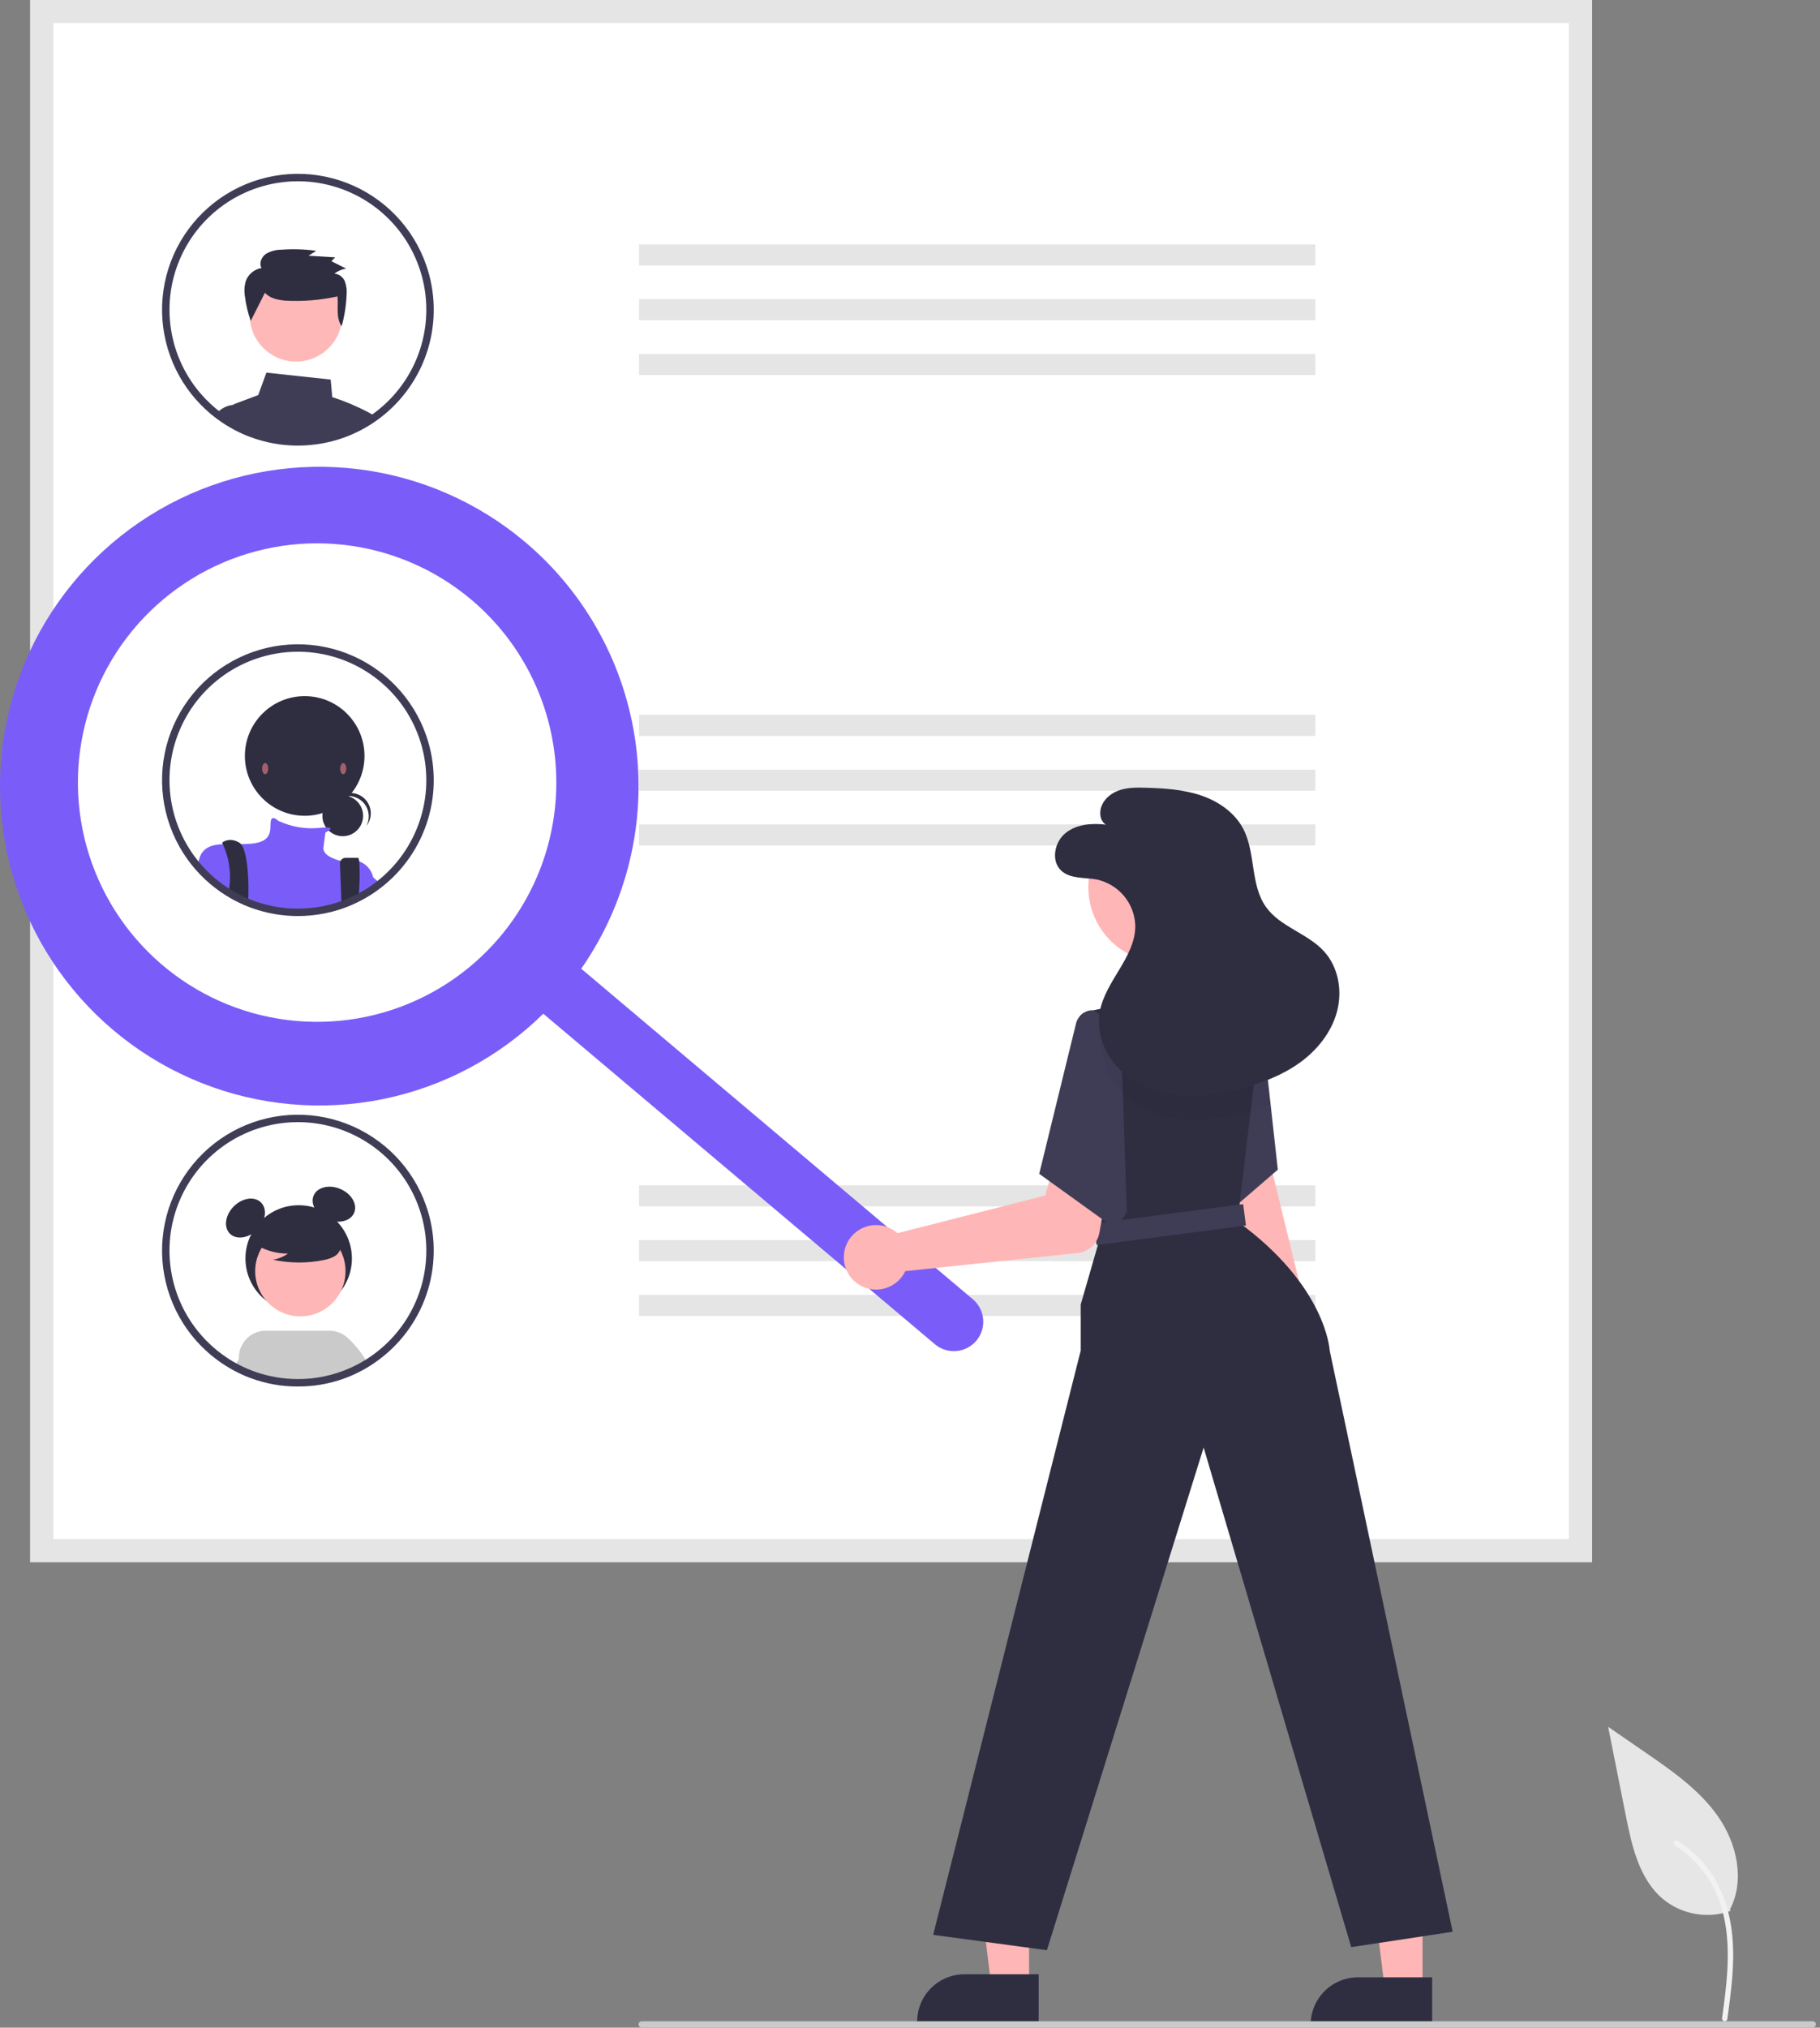 <svg width="246" height="274" viewBox="0 0 246 274" fill="none" xmlns="http://www.w3.org/2000/svg">
<rect x="0" y="0" width="246" height="274" fill="#808080" stroke="none"/>
<path d="M233.9 258.231C232.37 258.769 230.727 258.904 229.13 258.622C227.533 258.341 226.035 257.653 224.781 256.625C221.587 253.944 220.584 249.528 219.771 245.438L217.361 233.342L222.406 236.816C226.035 239.315 229.745 241.893 232.257 245.512C234.77 249.131 235.867 254.072 233.848 257.987" fill="#E6E6E6"/>
<path d="M233.469 272.875C233.98 269.155 234.505 265.388 234.147 261.628C233.829 258.289 232.81 255.028 230.736 252.354C229.635 250.937 228.296 249.723 226.778 248.766C226.382 248.517 226.018 249.144 226.412 249.393C229.038 251.053 231.07 253.504 232.213 256.393C233.476 259.605 233.679 263.108 233.46 266.52C233.328 268.584 233.049 270.634 232.768 272.682C232.745 272.775 232.759 272.872 232.806 272.955C232.853 273.038 232.93 273.1 233.021 273.128C233.114 273.153 233.213 273.141 233.297 273.093C233.38 273.046 233.442 272.967 233.468 272.875L233.469 272.875Z" fill="#F2F2F2"/>
<path d="M215.182 211.09H4.092V0H215.182V211.09Z" fill="white"/>
<path d="M215.182 211.09H4.092V0H215.182V211.09ZM7.211 207.971H212.063V3.119H7.211V207.971Z" fill="#E5E5E5"/>
<path d="M177.787 33.025H86.376V35.873H177.787V33.025Z" fill="#E5E5E5"/>
<path d="M177.787 40.428H86.376V43.275H177.787V40.428Z" fill="#E5E5E5"/>
<path d="M177.787 47.832H86.376V50.679H177.787V47.832Z" fill="#E5E5E5"/>
<path d="M177.787 96.596H86.376V99.443H177.787V96.596Z" fill="#E5E5E5"/>
<path d="M177.787 104.002H86.376V106.849H177.787V104.002Z" fill="#E5E5E5"/>
<path d="M177.787 111.404H86.376V114.252H177.787V111.404Z" fill="#E5E5E5"/>
<path d="M177.787 160.168H86.376V163.015H177.787V160.168Z" fill="#E5E5E5"/>
<path d="M177.787 167.57H86.376V170.418H177.787V167.57Z" fill="#E5E5E5"/>
<path d="M177.787 174.977H86.376V177.824H177.787V174.977Z" fill="#E5E5E5"/>
<path d="M49.782 55.712C48.22 54.889 46.59 54.203 44.91 53.661L44.696 51.291L36.007 50.355L34.903 53.385L31.785 54.555C31.673 54.597 31.567 54.652 31.469 54.719H31.465C31.291 54.837 31.143 54.989 31.03 55.166C30.916 55.343 30.84 55.541 30.806 55.748C30.773 55.954 30.781 56.164 30.829 56.367L30.994 57.043C31.231 57.185 31.475 57.32 31.719 57.449L31.874 57.528C32.23 57.712 32.593 57.887 32.965 58.049C33.041 58.081 33.123 58.114 33.199 58.147C33.206 58.151 33.209 58.151 33.215 58.154C33.39 58.227 33.565 58.296 33.743 58.362C34.328 58.585 34.924 58.776 35.529 58.935C37.075 59.347 38.667 59.555 40.266 59.555C40.849 59.555 41.426 59.529 41.996 59.472C43.299 59.352 44.586 59.093 45.833 58.698C45.836 58.698 45.84 58.695 45.843 58.695C46.631 58.444 47.401 58.139 48.147 57.782C48.15 57.778 48.157 57.778 48.16 57.775C48.328 57.696 48.49 57.61 48.654 57.528L48.734 57.488C48.865 57.419 48.997 57.35 49.129 57.277C49.459 57.096 49.782 56.905 50.101 56.7C50.19 56.648 50.276 56.592 50.365 56.532C50.49 56.45 50.616 56.364 50.738 56.275C50.431 56.078 50.111 55.89 49.782 55.712Z" fill="#3F3D56"/>
<path d="M33.477 57.174L32.933 54.719H31.512C31.498 54.719 31.484 54.72 31.47 54.722H31.466C30.956 54.765 30.464 54.935 30.036 55.217C29.745 55.402 29.487 55.633 29.271 55.902C29.693 56.222 30.131 56.518 30.583 56.802L30.603 56.812C30.731 56.891 30.863 56.97 30.995 57.046C31.232 57.188 31.476 57.323 31.72 57.451L31.875 57.53C32.231 57.715 32.593 57.89 32.966 58.051C33.042 58.084 33.124 58.117 33.2 58.15C33.206 58.153 33.21 58.153 33.216 58.157C33.391 58.229 33.566 58.298 33.744 58.364L33.477 57.174Z" fill="#3F3D56"/>
<path d="M40.011 48.859C43.467 48.859 46.269 46.057 46.269 42.601C46.269 39.145 43.467 36.344 40.011 36.344C36.556 36.344 33.754 39.145 33.754 42.601C33.754 46.057 36.556 48.859 40.011 48.859Z" fill="#FFB8B8"/>
<path d="M35.81 39.555C36.458 40.321 37.554 40.538 38.565 40.626C40.93 40.757 43.301 40.563 45.612 40.051C45.756 41.439 45.365 42.936 46.183 44.078C46.566 42.696 46.789 41.274 46.847 39.84C46.908 39.225 46.828 38.604 46.612 38.025C46.497 37.734 46.303 37.482 46.051 37.297C45.8 37.111 45.501 37 45.19 36.976C45.656 36.622 46.202 36.389 46.78 36.296L44.793 35.298L45.303 34.774L41.706 34.554L42.748 33.892C41.18 33.676 39.594 33.626 38.015 33.742C37.277 33.743 36.554 33.944 35.922 34.324C35.328 34.749 34.984 35.593 35.353 36.217C34.892 36.293 34.457 36.485 34.09 36.776C33.724 37.067 33.438 37.446 33.259 37.878C33.033 38.566 32.979 39.297 33.1 40.011C33.236 41.155 33.502 42.279 33.893 43.363L35.81 39.555Z" fill="#2F2E41"/>
<path d="M57.607 35.816C56.729 33.294 55.311 30.994 53.453 29.075C51.595 27.157 49.34 25.668 46.847 24.71C44.354 23.753 41.682 23.351 39.017 23.533C36.353 23.714 33.76 24.475 31.42 25.761C29.079 27.048 27.048 28.829 25.466 30.982C23.885 33.134 22.793 35.605 22.265 38.223C21.737 40.841 21.787 43.543 22.41 46.14C23.034 48.737 24.216 51.166 25.875 53.259C26.04 53.467 26.211 53.674 26.386 53.875C26.399 53.889 26.409 53.902 26.422 53.915C26.852 54.41 27.309 54.881 27.79 55.326C27.916 55.441 28.047 55.56 28.179 55.672C28.43 55.896 28.687 56.11 28.954 56.315C29.059 56.397 29.162 56.479 29.27 56.559C29.692 56.878 30.131 57.175 30.582 57.458L30.602 57.468C30.73 57.547 30.862 57.626 30.994 57.702C31.231 57.844 31.475 57.979 31.719 58.108L31.874 58.187C32.23 58.371 32.593 58.546 32.965 58.708C33.041 58.74 33.123 58.773 33.199 58.806C33.206 58.81 33.209 58.81 33.216 58.813C33.39 58.886 33.565 58.955 33.743 59.021C34.328 59.244 34.924 59.435 35.529 59.594C37.075 60.006 38.667 60.214 40.266 60.214C40.849 60.214 41.426 60.188 41.996 60.131C43.299 60.011 44.586 59.752 45.833 59.357C45.836 59.357 45.84 59.354 45.843 59.354C46.631 59.102 47.401 58.797 48.147 58.441C48.15 58.437 48.157 58.437 48.16 58.434C48.328 58.355 48.49 58.269 48.655 58.187L48.734 58.147C48.865 58.078 48.998 58.009 49.129 57.936C49.459 57.755 49.782 57.564 50.102 57.359C50.191 57.307 50.276 57.251 50.365 57.191C50.491 57.109 50.616 57.023 50.738 56.934C50.899 56.822 51.061 56.707 51.219 56.588C51.268 56.552 51.321 56.516 51.371 56.476C54.459 54.132 56.725 50.871 57.846 47.159C58.966 43.448 58.882 39.477 57.607 35.816V35.816ZM50.764 55.675C50.655 55.761 50.543 55.843 50.431 55.919C50.322 56.001 50.214 56.081 50.102 56.153C50.006 56.222 49.91 56.288 49.812 56.351L49.782 56.371C49.709 56.42 49.637 56.466 49.564 56.512C49.291 56.684 49.014 56.849 48.734 57.007L48.645 57.056C48.52 57.125 48.394 57.191 48.269 57.257C48.252 57.267 48.233 57.274 48.216 57.284L48.197 57.294C48.038 57.376 47.877 57.455 47.715 57.531C47.092 57.831 46.45 58.091 45.794 58.309C45.708 58.338 45.622 58.368 45.537 58.394C44.356 58.77 43.138 59.017 41.904 59.133C41.364 59.182 40.816 59.209 40.266 59.209C38.754 59.212 37.247 59.014 35.787 58.622C35.037 58.426 34.302 58.177 33.588 57.877C33.552 57.86 33.512 57.847 33.476 57.831C33.437 57.814 33.4 57.801 33.364 57.785C33.324 57.768 33.288 57.752 33.249 57.732C32.939 57.597 32.632 57.448 32.332 57.294L32.187 57.218C31.821 57.026 31.462 56.822 31.113 56.605C31.011 56.542 30.905 56.476 30.806 56.407C30.78 56.39 30.757 56.374 30.73 56.357C30.496 56.203 30.262 56.041 30.035 55.873C29.88 55.758 29.725 55.642 29.573 55.523C29.32 55.332 29.076 55.128 28.838 54.917C28.713 54.812 28.591 54.696 28.473 54.587C28.005 54.156 27.563 53.698 27.148 53.216C27.009 53.058 26.874 52.9 26.745 52.735C26.716 52.702 26.689 52.668 26.663 52.633C24.521 49.93 23.233 46.651 22.963 43.214C22.692 39.776 23.452 36.336 25.145 33.332C26.837 30.328 29.386 27.896 32.467 26.347C35.547 24.797 39.019 24.2 42.44 24.632C45.861 25.064 49.076 26.505 51.675 28.771C54.273 31.038 56.138 34.027 57.031 37.357C57.924 40.688 57.805 44.209 56.689 47.471C55.573 50.734 53.51 53.59 50.764 55.675L50.764 55.675Z" fill="#3F3D56"/>
<path d="M57.607 99.388C56.729 96.866 55.311 94.566 53.453 92.648C51.594 90.73 49.34 89.24 46.847 88.283C44.354 87.325 41.682 86.924 39.017 87.105C36.353 87.286 33.76 88.047 31.419 89.334C29.079 90.62 27.048 92.401 25.466 94.554C23.885 96.706 22.793 99.177 22.265 101.795C21.737 104.413 21.787 107.115 22.41 109.712C23.034 112.309 24.216 114.738 25.875 116.831C26.04 117.039 26.211 117.247 26.386 117.448C26.399 117.461 26.409 117.474 26.422 117.487C26.852 117.982 27.309 118.453 27.79 118.898C27.915 119.013 28.047 119.132 28.179 119.244C28.43 119.468 28.687 119.682 28.954 119.887C29.475 120.298 30.019 120.68 30.582 121.031L30.602 121.04C30.968 121.268 31.34 121.479 31.719 121.68L31.874 121.759C32.23 121.944 32.593 122.118 32.965 122.28C33.041 122.313 33.123 122.346 33.199 122.379C33.206 122.382 33.209 122.382 33.216 122.385C33.968 122.698 34.741 122.959 35.529 123.166C37.075 123.578 38.667 123.787 40.266 123.786C40.849 123.786 41.426 123.76 41.996 123.704C43.299 123.583 44.586 123.324 45.833 122.929C45.836 122.929 45.84 122.926 45.843 122.926C46.631 122.675 47.401 122.37 48.147 122.013C48.15 122.009 48.157 122.009 48.16 122.006C48.328 121.927 48.49 121.841 48.654 121.759L48.734 121.719C48.865 121.65 48.997 121.581 49.129 121.508C49.459 121.327 49.782 121.136 50.102 120.932C50.191 120.879 50.276 120.823 50.365 120.764C50.655 120.572 50.942 120.368 51.219 120.16C51.268 120.124 51.321 120.088 51.371 120.048C54.459 117.704 56.725 114.443 57.845 110.731C58.966 107.02 58.882 103.049 57.607 99.388V99.388Z" fill="white"/>
<path d="M46.326 112.994C47.845 112.994 49.078 111.762 49.078 110.242C49.078 108.722 47.845 107.49 46.326 107.49C44.806 107.49 43.574 108.722 43.574 110.242C43.574 111.762 44.806 112.994 46.326 112.994Z" fill="#2F2E41"/>
<path d="M47.093 107.565C47.569 107.565 48.037 107.688 48.451 107.924C48.865 108.159 49.212 108.497 49.456 108.906C49.7 109.315 49.834 109.781 49.844 110.257C49.855 110.733 49.741 111.204 49.515 111.623C49.754 111.324 49.928 110.98 50.025 110.61C50.123 110.241 50.143 109.855 50.084 109.478C50.024 109.1 49.887 108.739 49.68 108.418C49.474 108.096 49.202 107.822 48.884 107.611C48.565 107.4 48.206 107.258 47.829 107.194C47.453 107.129 47.066 107.144 46.696 107.237C46.325 107.33 45.978 107.499 45.677 107.734C45.375 107.969 45.126 108.263 44.944 108.6C45.202 108.277 45.528 108.016 45.9 107.837C46.272 107.658 46.68 107.565 47.093 107.565L47.093 107.565Z" fill="#2F2E41"/>
<path d="M41.184 110.236C45.648 110.236 49.267 106.617 49.267 102.152C49.267 97.688 45.648 94.068 41.184 94.068C36.719 94.068 33.099 97.688 33.099 102.152C33.099 106.617 36.719 110.236 41.184 110.236Z" fill="#2F2E41"/>
<path d="M50.432 118.528V120.274C50.112 120.479 49.789 120.67 49.459 120.851C49.328 120.924 49.196 120.993 49.064 121.062L48.985 121.102C48.82 121.184 48.658 121.27 48.49 121.349C48.487 121.352 48.48 121.352 48.477 121.356C47.731 121.712 46.961 122.018 46.173 122.269C46.17 122.269 46.167 122.272 46.163 122.272C44.916 122.667 43.63 122.926 42.327 123.046C41.756 123.103 41.18 123.129 40.596 123.129C38.997 123.129 37.405 122.921 35.86 122.509C35.072 122.302 34.298 122.041 33.546 121.728C33.539 121.725 33.536 121.725 33.529 121.721C33.454 121.688 33.371 121.656 33.295 121.623C32.923 121.461 32.56 121.286 32.204 121.102L32.05 121.023C31.67 120.822 31.298 120.611 30.932 120.383L30.912 120.373C30.349 120.022 29.805 119.64 29.284 119.23C29.017 119.025 28.76 118.811 28.509 118.587C28.378 118.475 28.246 118.356 28.121 118.241C27.639 117.796 27.182 117.325 26.753 116.83C26.81 116.487 26.893 116.148 27.003 115.818L27.006 115.815C27.026 115.759 27.049 115.703 27.076 115.65C27.094 115.603 27.115 115.556 27.138 115.512C27.728 114.407 28.796 114.134 30.121 114.074C30.869 114.041 31.697 114.078 32.57 114.068C33.032 114.065 33.51 114.048 33.988 114.005C37.004 113.732 36.456 111.952 36.592 110.993C36.727 110.063 37.564 110.867 37.62 110.92L37.623 110.923C39.33 111.722 41.218 112.053 43.095 111.883C43.418 111.843 43.741 111.82 44.064 111.81C44.914 111.8 44.73 112.044 44.436 112.245C44.294 112.339 44.145 112.423 43.991 112.496C43.991 112.496 43.856 113.32 43.718 114.552C43.586 115.732 45.847 116.286 46.035 116.329C46.039 116.332 46.043 116.333 46.048 116.332C46.874 116.118 47.743 116.141 48.556 116.398H48.56C49.024 116.569 49.439 116.853 49.766 117.225C50.093 117.597 50.322 118.045 50.432 118.528Z" fill="#7A5DF8"/>
<path d="M33.579 120.645C33.579 120.889 33.572 121.123 33.562 121.344C33.559 121.476 33.553 121.604 33.546 121.726C33.539 121.723 33.536 121.723 33.529 121.72C33.454 121.687 33.371 121.654 33.295 121.621C32.923 121.459 32.56 121.284 32.204 121.1L32.05 121.021C31.67 120.82 31.298 120.609 30.932 120.381C30.942 120.266 30.959 120.151 30.975 120.035C31.011 119.781 31.041 119.524 31.061 119.271C31.19 117.487 30.867 115.701 30.121 114.076V114.073C30.055 113.941 30.016 113.868 30.016 113.868C30.016 113.868 30.975 113.044 32.343 113.868C32.43 113.92 32.507 113.987 32.57 114.066C33.394 115.038 33.618 118.308 33.579 120.645Z" fill="#2F2E41"/>
<path d="M48.546 120.197C48.533 120.566 48.513 120.952 48.49 121.344V121.347C48.487 121.351 48.48 121.351 48.477 121.354C47.731 121.711 46.961 122.016 46.173 122.267C46.169 122.267 46.166 122.27 46.163 122.27L46.127 121.344L46.123 121.222L45.949 116.713C45.944 116.611 45.96 116.509 45.996 116.413C46.032 116.318 46.087 116.23 46.157 116.156C46.227 116.082 46.312 116.023 46.406 115.983C46.5 115.943 46.601 115.922 46.703 115.922H48.374C48.457 115.922 48.516 116.09 48.556 116.393V116.397C48.637 117.662 48.634 118.932 48.546 120.197Z" fill="#2F2E41"/>
<path d="M35.84 104.618C36.067 104.618 36.251 104.281 36.251 103.865C36.251 103.449 36.067 103.111 35.84 103.111C35.613 103.111 35.429 103.449 35.429 103.865C35.429 104.281 35.613 104.618 35.84 104.618Z" fill="#A0616A"/>
<path d="M46.391 104.618C46.617 104.618 46.801 104.281 46.801 103.865C46.801 103.449 46.617 103.111 46.391 103.111C46.163 103.111 45.98 103.449 45.98 103.865C45.98 104.281 46.163 104.618 46.391 104.618Z" fill="#A0616A"/>
<path d="M51.549 119.503C51.272 119.711 50.986 119.915 50.696 120.106C50.606 120.165 50.521 120.221 50.432 120.274C50.112 120.479 49.789 120.67 49.459 120.851C49.328 120.924 49.196 120.993 49.064 121.062V117.43C49.064 117.43 49.591 117.852 50.432 118.554C50.537 118.643 50.646 118.735 50.761 118.834C51.005 119.038 51.269 119.262 51.549 119.503Z" fill="#7A5DF8"/>
<path d="M57.607 99.388C56.729 96.866 55.311 94.566 53.453 92.648C51.594 90.73 49.34 89.24 46.847 88.283C44.354 87.325 41.682 86.924 39.017 87.105C36.353 87.286 33.76 88.047 31.419 89.334C29.079 90.62 27.048 92.401 25.466 94.554C23.885 96.706 22.793 99.177 22.265 101.795C21.737 104.413 21.787 107.115 22.41 109.712C23.034 112.309 24.216 114.738 25.875 116.831C26.04 117.039 26.211 117.247 26.386 117.448C26.399 117.461 26.409 117.474 26.422 117.487C26.852 117.982 27.309 118.453 27.79 118.898C27.915 119.013 28.047 119.132 28.179 119.244C28.43 119.468 28.687 119.682 28.954 119.887C29.475 120.298 30.019 120.68 30.582 121.031L30.602 121.04C30.968 121.268 31.34 121.479 31.719 121.68L31.874 121.759C32.23 121.944 32.593 122.118 32.965 122.28C33.041 122.313 33.123 122.346 33.199 122.379C33.206 122.382 33.209 122.382 33.216 122.385C33.968 122.698 34.741 122.959 35.529 123.166C37.075 123.578 38.667 123.787 40.266 123.786C40.849 123.786 41.426 123.76 41.996 123.704C43.299 123.583 44.586 123.324 45.833 122.929C45.836 122.929 45.84 122.926 45.843 122.926C46.631 122.675 47.401 122.37 48.147 122.013C48.15 122.009 48.157 122.009 48.16 122.006C48.328 121.927 48.49 121.841 48.654 121.759L48.734 121.719C48.865 121.65 48.997 121.581 49.129 121.508C49.459 121.327 49.782 121.136 50.102 120.932C50.191 120.879 50.276 120.823 50.365 120.764C50.655 120.572 50.942 120.368 51.219 120.16C51.268 120.124 51.321 120.088 51.371 120.048C54.459 117.704 56.725 114.443 57.845 110.731C58.966 107.02 58.882 103.049 57.607 99.388V99.388ZM50.764 119.247C50.655 119.333 50.543 119.415 50.431 119.491C50.322 119.574 50.214 119.653 50.102 119.725C50.006 119.794 49.91 119.86 49.811 119.923C49.729 119.979 49.647 120.032 49.564 120.085C49.291 120.256 49.014 120.421 48.734 120.579L48.645 120.628C48.519 120.698 48.394 120.764 48.269 120.829C48.252 120.839 48.233 120.846 48.216 120.856L48.196 120.866C48.038 120.948 47.877 121.027 47.715 121.103C47.092 121.403 46.45 121.663 45.794 121.881C45.708 121.911 45.622 121.94 45.536 121.967C44.356 122.342 43.138 122.59 41.904 122.705C41.364 122.754 40.816 122.781 40.266 122.781C38.753 122.784 37.247 122.587 35.786 122.194C35.037 121.998 34.302 121.749 33.588 121.449C33.512 121.419 33.436 121.386 33.364 121.357C33.324 121.34 33.288 121.324 33.248 121.304C32.939 121.169 32.632 121.021 32.332 120.866L32.187 120.79C31.821 120.599 31.462 120.394 31.113 120.177C30.984 120.098 30.855 120.015 30.73 119.93C30.335 119.669 29.949 119.389 29.573 119.096C29.32 118.905 29.076 118.7 28.838 118.489C28.713 118.384 28.591 118.268 28.473 118.16C28.005 117.728 27.563 117.27 27.147 116.788C27.009 116.63 26.874 116.472 26.745 116.307C26.716 116.275 26.689 116.24 26.663 116.205C24.521 113.503 23.233 110.224 22.963 106.786C22.692 103.349 23.452 99.908 25.145 96.904C26.837 93.9 29.386 91.469 32.467 89.919C35.547 88.37 39.019 87.773 42.44 88.204C45.861 88.636 49.076 90.077 51.674 92.344C54.273 94.61 56.138 97.599 57.031 100.929C57.924 104.26 57.805 107.781 56.689 111.043C55.572 114.306 53.51 117.162 50.764 119.247V119.247Z" fill="#3F3D56"/>
<path d="M40.37 177.252C44.343 177.252 47.564 174.031 47.564 170.058C47.564 166.084 44.343 162.863 40.37 162.863C36.397 162.863 33.176 166.084 33.176 170.058C33.176 174.031 36.397 177.252 40.37 177.252Z" fill="#2F2E41"/>
<path d="M34.755 166.177C35.918 165.015 36.153 163.366 35.281 162.494C34.409 161.622 32.76 161.857 31.598 163.02C30.435 164.183 30.199 165.832 31.071 166.704C31.943 167.576 33.593 167.34 34.755 166.177Z" fill="#2F2E41"/>
<path d="M47.868 163.891C48.353 162.757 47.52 161.314 46.008 160.668C44.496 160.023 42.877 160.418 42.393 161.552C41.909 162.686 42.742 164.129 44.254 164.775C45.766 165.421 47.384 165.025 47.868 163.891Z" fill="#2F2E41"/>
<path d="M48.975 184.01L48.127 182.677C47.768 181.873 47.104 181.245 46.282 180.93C45.461 180.614 44.547 180.638 43.742 180.994C42.938 181.351 42.307 182.012 41.989 182.833C41.67 183.654 41.691 184.567 42.044 185.373L42.285 186.238L42.56 187.218C43.67 187.078 44.766 186.839 45.834 186.503C45.837 186.503 45.84 186.502 45.842 186.499C46.631 186.249 47.402 185.944 48.148 185.585C48.152 185.581 48.156 185.581 48.161 185.577C48.327 185.498 48.489 185.415 48.655 185.332C48.682 185.32 48.709 185.306 48.734 185.29C48.867 185.224 49 185.153 49.129 185.082C49.262 185.012 49.39 184.937 49.515 184.858L48.975 184.01Z" fill="#CACACA"/>
<path d="M40.598 177.879C43.97 177.879 46.704 175.146 46.704 171.774C46.704 168.402 43.97 165.668 40.598 165.668C37.226 165.668 34.492 168.402 34.492 171.774C34.492 175.146 37.226 177.879 40.598 177.879Z" fill="#FFB6B6"/>
<path d="M49.417 183.749C48.743 182.629 47.907 181.615 46.936 180.741C46.271 180.146 45.41 179.818 44.518 179.818H35.917C35.421 179.818 34.931 179.92 34.476 180.116C34.021 180.313 33.611 180.601 33.272 180.963C32.933 181.324 32.672 181.751 32.504 182.217C32.336 182.684 32.266 183.18 32.298 183.674C32.316 183.953 32.367 184.229 32.447 184.497C32.509 184.691 32.585 184.88 32.676 185.062L33.1 185.91C33.133 185.922 33.166 185.939 33.199 185.951C33.208 185.955 33.212 185.955 33.216 185.959C33.391 186.03 33.565 186.101 33.744 186.167C34.328 186.391 34.925 186.582 35.531 186.741C36.505 187.002 37.5 187.182 38.505 187.277C39.091 187.331 39.677 187.36 40.267 187.36C40.853 187.36 41.426 187.331 42 187.277C42.187 187.26 42.374 187.239 42.561 187.218C43.671 187.078 44.767 186.839 45.835 186.504C45.838 186.503 45.841 186.502 45.843 186.5C46.633 186.25 47.403 185.944 48.149 185.586C48.153 185.581 48.157 185.581 48.162 185.577C48.328 185.498 48.49 185.415 48.656 185.332C48.683 185.32 48.71 185.306 48.735 185.291C48.868 185.224 49.001 185.153 49.13 185.083C49.263 185.012 49.392 184.937 49.516 184.858C49.649 184.788 49.774 184.709 49.903 184.63C49.745 184.318 49.583 184.027 49.417 183.749Z" fill="#CACACA"/>
<path d="M37.475 180.932C36.679 180.56 35.768 180.518 34.941 180.815C34.114 181.113 33.438 181.725 33.062 182.519L32.297 183.675L31.932 184.227L31.375 185.067C31.491 185.129 31.604 185.191 31.72 185.254L31.874 185.332C32.231 185.515 32.592 185.69 32.967 185.852C33.008 185.873 33.054 185.889 33.099 185.91C33.133 185.922 33.166 185.939 33.199 185.952C33.207 185.956 33.212 185.956 33.216 185.96C33.39 186.031 33.565 186.101 33.743 186.168C34.328 186.391 34.925 186.583 35.53 186.741C36.505 187.003 37.5 187.182 38.505 187.277L38.796 186.292L39.078 185.353C39.451 184.554 39.491 183.64 39.191 182.811C38.89 181.982 38.273 181.307 37.475 180.932Z" fill="#CACACA"/>
<path d="M34.182 167.934C35.578 168.895 37.233 169.407 38.928 169.4C38.324 169.819 37.636 170.103 36.911 170.23C39.164 170.713 41.492 170.726 43.751 170.269C44.253 170.188 44.737 170.022 45.183 169.777C45.405 169.653 45.598 169.483 45.75 169.28C45.903 169.076 46.01 168.843 46.066 168.595C46.217 167.737 45.548 166.959 44.854 166.434C43.791 165.642 42.566 165.097 41.267 164.837C39.967 164.578 38.626 164.61 37.341 164.932C36.484 165.105 35.705 165.545 35.115 166.19C34.83 166.518 34.658 166.929 34.624 167.363C34.591 167.796 34.697 168.229 34.928 168.597L34.182 167.934Z" fill="#2F2E41"/>
<path d="M57.609 162.961C56.731 160.438 55.314 158.137 53.455 156.219C51.597 154.301 49.343 152.811 46.849 151.853C44.356 150.896 41.684 150.494 39.019 150.675C36.354 150.857 33.761 151.617 31.421 152.904C29.08 154.19 27.049 155.972 25.467 158.125C23.886 160.277 22.794 162.749 22.266 165.367C21.738 167.985 21.788 170.687 22.411 173.284C23.035 175.881 24.218 178.31 25.877 180.403C26.039 180.611 26.214 180.819 26.388 181.018C26.398 181.033 26.409 181.047 26.422 181.06C26.852 181.555 27.309 182.025 27.793 182.468C27.917 182.585 28.046 182.705 28.179 182.817C28.428 183.042 28.686 183.254 28.956 183.457C29.06 183.54 29.164 183.624 29.272 183.702C29.691 184.022 30.132 184.317 30.581 184.604C30.588 184.604 30.596 184.607 30.601 184.612C30.73 184.691 30.863 184.77 30.996 184.845C31.121 184.92 31.25 184.995 31.374 185.065C31.491 185.128 31.603 185.19 31.719 185.252L31.873 185.331C32.23 185.514 32.592 185.689 32.966 185.851C33.007 185.871 33.053 185.888 33.099 185.909C33.132 185.921 33.165 185.938 33.198 185.95C33.206 185.954 33.211 185.954 33.215 185.959C33.389 186.029 33.564 186.1 33.742 186.166C34.327 186.39 34.924 186.581 35.529 186.74C36.504 187.002 37.499 187.181 38.504 187.276C39.09 187.33 39.676 187.359 40.266 187.359C40.852 187.359 41.425 187.33 41.999 187.276C42.186 187.259 42.373 187.238 42.559 187.218C43.67 187.077 44.766 186.838 45.834 186.503C45.837 186.503 45.84 186.501 45.842 186.499C46.631 186.249 47.402 185.944 48.148 185.585C48.152 185.581 48.156 185.581 48.16 185.576C48.327 185.497 48.489 185.414 48.655 185.331C48.682 185.319 48.708 185.305 48.734 185.29C48.867 185.223 49 185.153 49.129 185.082C49.261 185.011 49.39 184.936 49.515 184.858C49.648 184.787 49.773 184.708 49.901 184.629C49.968 184.587 50.034 184.546 50.101 184.504C50.192 184.45 50.275 184.396 50.367 184.334C50.491 184.255 50.616 184.168 50.736 184.081C50.899 183.968 51.061 183.852 51.218 183.732C51.272 183.697 51.323 183.659 51.372 183.619C54.458 181.274 56.723 178.012 57.843 174.302C58.963 170.591 58.881 166.622 57.609 162.961L57.609 162.961ZM50.766 182.817C50.658 182.905 50.545 182.988 50.433 183.063C50.321 183.146 50.213 183.225 50.101 183.299C50.005 183.366 49.91 183.432 49.81 183.495C49.801 183.503 49.791 183.51 49.781 183.516C49.71 183.565 49.636 183.611 49.565 183.657C49.515 183.686 49.465 183.719 49.415 183.748C49.27 183.84 49.124 183.927 48.975 184.01C48.896 184.06 48.813 184.106 48.734 184.151C48.705 184.168 48.676 184.184 48.647 184.201C48.518 184.272 48.393 184.334 48.268 184.401C48.252 184.413 48.231 184.417 48.219 184.43C48.211 184.43 48.204 184.433 48.198 184.438C48.04 184.521 47.878 184.6 47.716 184.675C47.092 184.975 46.45 185.235 45.792 185.452C45.709 185.481 45.622 185.514 45.539 185.539C44.479 185.875 43.389 186.109 42.285 186.237C42.161 186.254 42.032 186.266 41.903 186.279C41.363 186.328 40.819 186.353 40.266 186.353C39.776 186.353 39.281 186.333 38.795 186.291C37.779 186.206 36.772 186.031 35.787 185.768C35.037 185.572 34.302 185.322 33.589 185.02C33.551 185.003 33.514 184.991 33.477 184.974C33.435 184.957 33.402 184.945 33.365 184.928C33.323 184.912 33.29 184.895 33.248 184.874C32.978 184.758 32.708 184.629 32.446 184.496C32.409 184.475 32.371 184.459 32.334 184.438L32.189 184.363C32.101 184.317 32.014 184.272 31.931 184.226C31.653 184.076 31.378 183.914 31.113 183.748C31.013 183.686 30.905 183.619 30.805 183.553L30.73 183.503C30.497 183.345 30.265 183.187 30.036 183.017C29.883 182.901 29.725 182.788 29.575 182.668C29.322 182.477 29.076 182.273 28.84 182.061C28.715 181.957 28.59 181.841 28.474 181.733C28.006 181.302 27.564 180.844 27.149 180.362C27.012 180.204 26.874 180.046 26.745 179.88C26.716 179.847 26.692 179.813 26.662 179.776C24.52 177.073 23.232 173.794 22.961 170.356C22.69 166.918 23.45 163.477 25.142 160.473C26.835 157.468 29.384 155.036 32.465 153.486C35.546 151.936 39.018 151.339 42.44 151.771C45.861 152.203 49.077 153.644 51.676 155.91C54.275 158.177 56.14 161.166 57.033 164.497C57.926 167.828 57.807 171.349 56.691 174.612C55.575 177.875 53.512 180.732 50.766 182.817H50.766Z" fill="#3F3D56"/>
<path d="M70.986 73.249C64.592 67.854 56.768 64.434 48.466 63.404C40.164 62.375 31.741 63.781 24.224 67.45C16.706 71.12 10.417 76.896 6.122 84.076C1.827 91.255 -0.289 99.527 0.032 107.887C0.353 116.247 3.096 124.333 7.929 131.161C12.762 137.99 19.475 143.267 27.253 146.35C35.03 149.433 43.535 150.188 51.734 148.525C59.933 146.862 67.472 142.852 73.433 136.983L126.368 181.649C127.174 182.327 128.215 182.657 129.264 182.567C130.313 182.478 131.284 181.976 131.964 181.173C132.643 180.369 132.977 179.328 132.89 178.279C132.804 177.23 132.305 176.257 131.503 175.576L131.497 175.571L78.562 130.904C84.711 122.078 87.343 111.274 85.942 100.609C84.54 89.944 79.207 80.187 70.986 73.249ZM67.573 126.603C63.45 131.49 57.969 135.045 51.825 136.818C45.681 138.59 39.149 138.501 33.056 136.561C26.962 134.622 21.581 130.919 17.592 125.92C13.603 120.922 11.186 114.854 10.646 108.482C10.106 102.11 11.468 95.721 14.559 90.123C17.65 84.525 22.332 79.969 28.012 77.032C33.693 74.095 40.116 72.908 46.471 73.622C52.826 74.336 58.826 76.918 63.714 81.042C70.267 86.572 74.356 94.478 75.08 103.023C75.803 111.567 73.103 120.049 67.573 126.603Z" fill="#7A5DF8"/>
<path d="M177.703 183.319C178.117 182.815 178.415 182.225 178.576 181.593C178.737 180.961 178.757 180.301 178.636 179.659C178.514 179.018 178.253 178.412 177.872 177.882C177.491 177.353 176.998 176.913 176.428 176.595L166.779 137.102L159.741 139.349L170.16 178.572C169.688 179.565 169.597 180.695 169.904 181.75C170.21 182.805 170.893 183.711 171.823 184.296C172.753 184.882 173.865 185.105 174.949 184.925C176.032 184.745 177.013 184.174 177.703 183.319H177.703Z" fill="#FFB6B6"/>
<path d="M172.716 158.058L167.572 162.495L160.376 168.699L157.197 152.436L156.865 150.745L156.603 149.403L163.895 136.701L169.974 137.05L170.389 137.075L170.398 137.167L170.493 138.018L171.74 149.228L171.769 149.499L172.716 158.058Z" fill="#3F3D56"/>
<path d="M139.094 268.446L134 268.445L131.577 248.797L139.095 248.797L139.094 268.446Z" fill="#FFB6B6"/>
<path d="M140.393 273.383L123.968 273.382V273.174C123.968 271.479 124.642 269.853 125.841 268.654C127.04 267.455 128.666 266.781 130.361 266.781H130.362L140.394 266.782L140.393 273.383Z" fill="#2F2E41"/>
<path d="M192.279 268.862L187.185 268.861L184.761 249.213L192.28 249.213L192.279 268.862Z" fill="#FFB6B6"/>
<path d="M193.578 273.799L177.153 273.798V273.59C177.153 271.895 177.827 270.269 179.026 269.07C180.225 267.871 181.851 267.197 183.546 267.197H183.547L193.578 267.198L193.578 273.799Z" fill="#2F2E41"/>
<path d="M196.35 261.039L182.638 263.117L162.69 195.606L141.504 263.532L126.13 261.455L146.074 182.509V176.277L148.775 166.928L148.492 164.397L146.527 146.701L145.675 139.027L145.62 138.531C145.574 138.115 145.684 137.697 145.929 137.357C146.174 137.018 146.537 136.782 146.947 136.696L153.345 135.35H163.804L169.974 137.049L170.398 137.165L170.589 137.219L170.493 138.017L169.047 150.142L168.968 150.806L167.572 162.494L167.265 165.058C179.314 173.784 179.73 182.509 179.73 182.509L196.35 261.039Z" fill="#2F2E41"/>
<path d="M157.311 130.092C162.947 130.092 167.516 125.523 167.516 119.887C167.516 114.251 162.947 109.682 157.311 109.682C151.674 109.682 147.105 114.251 147.105 119.887C147.105 125.523 151.674 130.092 157.311 130.092Z" fill="#FFB6B6"/>
<path d="M168.03 162.713L147.842 165.354L148.219 168.237L168.407 165.597L168.03 162.713Z" fill="#3F3D56"/>
<path d="M120.763 166.223C120.956 166.348 121.139 166.488 121.31 166.642L141.278 161.551L142.64 156.734L150.179 157.84L148.596 166.602C148.468 167.31 148.114 167.957 147.587 168.447C147.06 168.936 146.388 169.242 145.673 169.317L122.359 171.772C121.979 172.572 121.364 173.238 120.597 173.68C119.829 174.122 118.945 174.32 118.063 174.248C117.18 174.176 116.34 173.836 115.655 173.275C114.97 172.714 114.472 171.957 114.227 171.106C113.982 170.255 114.002 169.349 114.285 168.51C114.568 167.67 115.099 166.937 115.809 166.407C116.518 165.877 117.372 165.575 118.257 165.542C119.142 165.51 120.017 165.747 120.763 166.223Z" fill="#FFB6B6"/>
<path d="M151.476 139.298L147.944 136.598C146.989 136.235 145.681 137.265 145.451 138.26L140.465 158.619L150.853 166.098L152.307 163.813L151.476 139.298Z" fill="#3F3D56"/>
<g opacity="0.2">
<path opacity="0.2" d="M171.74 149.225C170.858 149.575 169.96 149.88 169.047 150.14C168.757 150.227 168.457 150.31 168.162 150.389C166.218 150.928 164.22 151.252 162.204 151.353C161.336 151.39 160.467 151.366 159.603 151.282C158.675 151.19 157.758 151.009 156.865 150.742C156.836 150.734 156.802 150.725 156.773 150.717C154.916 150.19 153.212 149.222 151.808 147.896C151.494 147.59 151.202 147.264 150.931 146.919C150.156 145.969 149.586 144.868 149.26 143.685C148.934 142.502 148.858 141.265 149.037 140.051C149.071 139.831 149.119 139.613 149.178 139.399C149.335 138.814 149.542 138.244 149.797 137.695C149.909 137.438 150.034 137.184 150.167 136.935L154.862 135.348H163.804L169.974 137.047L170.389 137.072L170.398 137.163L170.589 137.217L170.493 138.015L171.74 149.225Z" fill="black"/>
</g>
<path d="M149.491 111.439C147.582 111.205 145.488 111.371 144 112.589C142.512 113.807 142.032 116.34 143.441 117.649C144.688 118.808 146.637 118.536 148.307 118.865C149.746 119.188 151.035 119.983 151.968 121.125C152.901 122.267 153.424 123.689 153.453 125.163C153.428 129.39 149.371 132.591 148.642 136.756C148.145 139.598 149.343 142.589 151.416 144.596C153.488 146.604 156.337 147.688 159.207 147.982C162.077 148.276 164.979 147.827 167.768 147.09C170.569 146.349 173.327 145.299 175.677 143.605C178.028 141.911 179.954 139.522 180.709 136.725C181.463 133.928 180.922 130.721 178.977 128.573C176.75 126.113 173.046 125.268 171.12 122.566C168.961 119.538 169.76 115.226 168.012 111.943C166.846 109.751 164.636 108.256 162.282 107.469C159.927 106.681 157.412 106.526 154.931 106.449C153.626 106.409 152.282 106.396 151.066 106.872C149.851 107.347 148.782 108.431 148.719 109.735C148.656 111.038 149.491 111.439 149.491 111.439Z" fill="#2F2E41"/>
<path d="M245.031 273.966H86.725C86.615 273.966 86.509 273.922 86.431 273.844C86.353 273.766 86.309 273.66 86.309 273.55C86.309 273.44 86.353 273.334 86.431 273.256C86.509 273.179 86.615 273.135 86.725 273.135H245.031C245.142 273.135 245.247 273.179 245.325 273.256C245.403 273.334 245.447 273.44 245.447 273.55C245.447 273.66 245.403 273.766 245.325 273.844C245.247 273.922 245.142 273.966 245.031 273.966Z" fill="#CACACA"/>
</svg>
